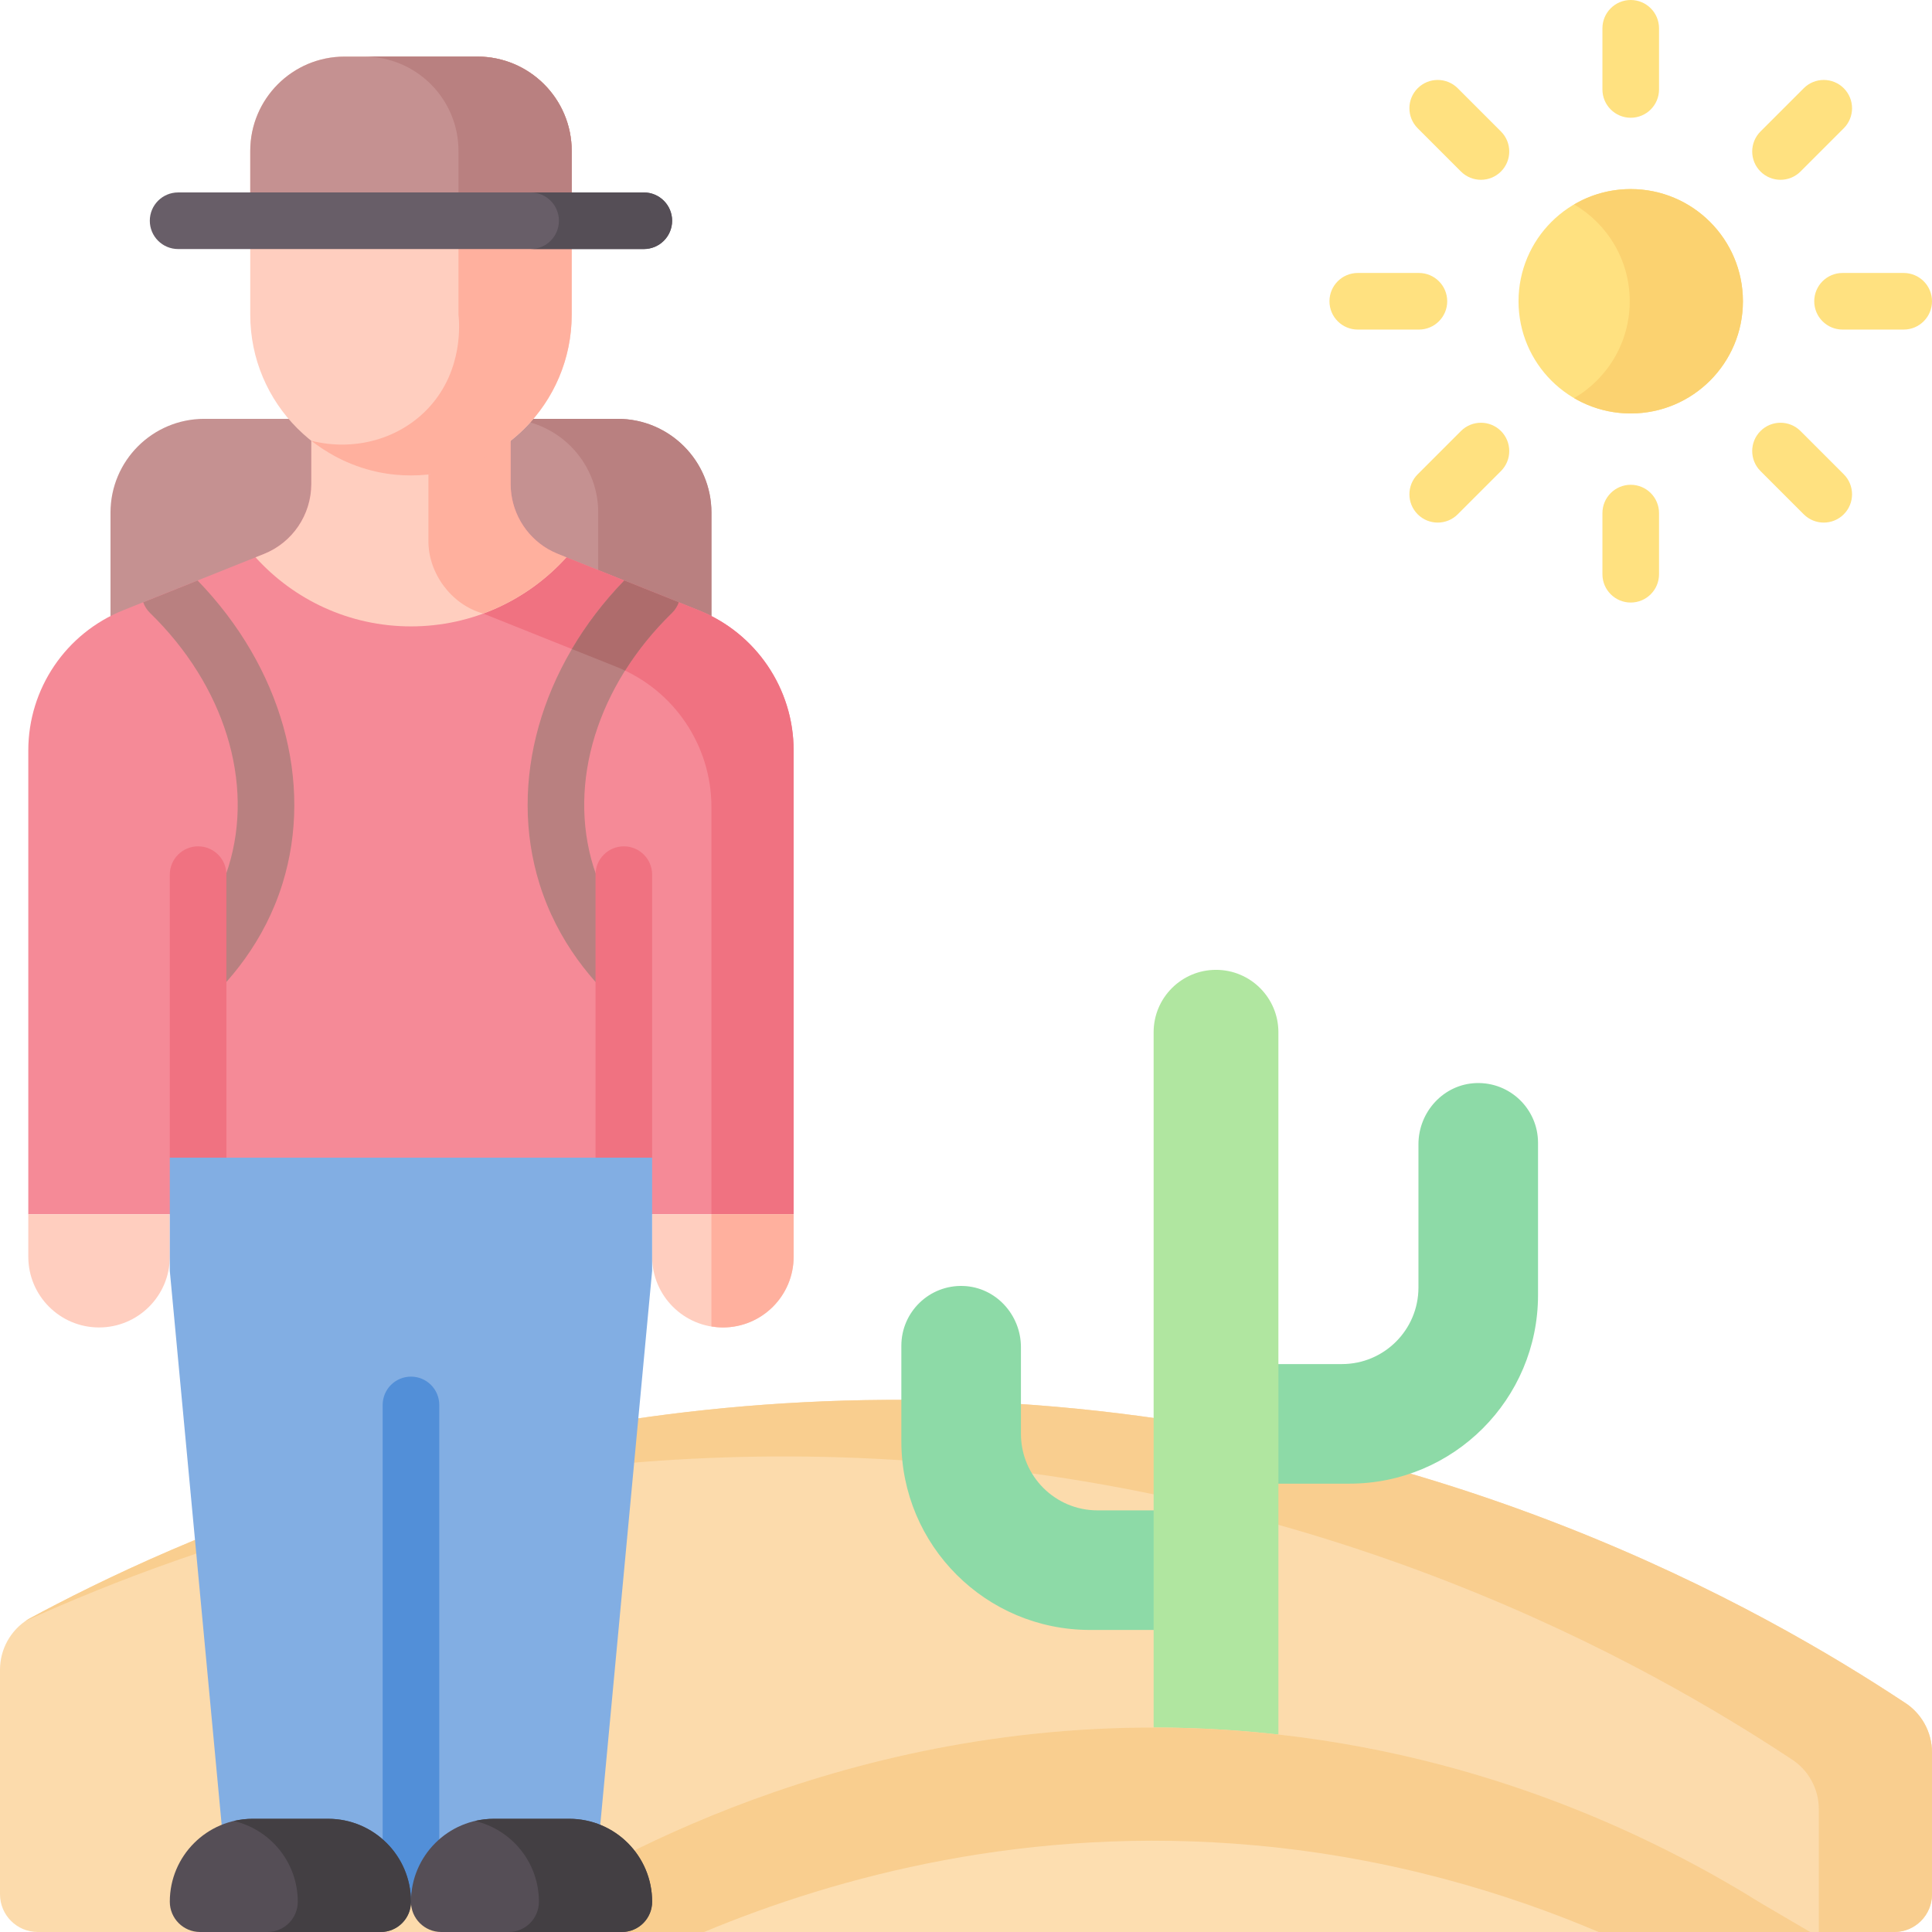 <svg id="Layer_1" enable-background="new 0 0 512 512" height="512" viewBox="0 0 512 512" width="512" xmlns="http://www.w3.org/2000/svg"><g><path d="m7.5 429.091c37.786-20.396 128.045-62.612 249.667-57.727 123.868 4.975 211.573 56.046 247.333 79.663l.118.074c4.593 2.873 7.382 7.908 7.382 13.325v37.574c0 5.523-4.477 10-10 10h-492c-5.523 0-10-4.477-10-10v-59.511c0-5.467 2.84-10.541 7.5-13.398z" fill="#fcdbac"/><path d="m504.618 451.1-.118-.074c-35.76-23.616-123.465-74.688-247.333-79.663-121.622-4.884-211.881 37.331-249.667 57.728-.251.153-.493.316-.733.483 46.396-21.057 123.428-47.105 220.4-43.21 123.868 4.975 211.573 56.047 247.333 79.663l.118.074c4.593 2.873 7.382 7.908 7.382 13.325v32.574h20c5.523 0 10-4.477 10-10v-37.575c0-5.417-2.79-10.452-7.382-13.325z" fill="#f9ce8f"/><g><path d="m357.613 393.185h-31.214c-8.592 0-15.91-6.682-16.215-15.268-.32-9.015 6.892-16.423 15.836-16.423h29.601c11.202 0 20.283-9.081 20.283-20.283v-37.967c0-8.592 6.682-15.91 15.268-16.215 9.015-.32 16.423 6.892 16.423 15.836v40.339c0 27.604-22.378 49.981-49.982 49.981z" fill="#8ddaa7"/></g><g><path d="m288.849 431.954h31.214c8.592 0 15.91-6.682 16.215-15.268.32-9.015-6.892-16.423-15.836-16.423h-29.601c-11.202 0-20.283-9.081-20.283-20.283v-22.967c0-8.592-6.682-15.91-15.268-16.215-9.015-.32-16.423 6.892-16.423 15.836v25.339c0 27.603 22.378 49.981 49.982 49.981z" fill="#8ddaa7"/></g><path d="m338.789 466.981h-33.066v-193.43c0-9.131 7.402-16.533 16.533-16.533 9.131 0 16.533 7.402 16.533 16.533z" fill="#b0e6a0"/><path d="m142.5 504.5c24.686-15.154 95.493-54.084 190.211-45.453 62.987 5.74 109.524 30.051 134.207 45.453l12.808 7.5h-350.171z" fill="#fddeb0"/><path d="m332.711 489.047c36.047 3.285 66.693 12.654 90.952 22.953h56.062l-12.808-7.5c-24.683-15.402-71.22-39.712-134.207-45.453-94.718-8.632-165.525 30.298-190.211 45.453l-12.945 7.5h57.029c35.19-14.657 85.807-28.45 146.128-22.953z" fill="#f9ce8f"/><g><path d="m163.69 255.248h-109.558c-13.723 0-24.847-11.125-24.847-24.847v-94.558c0-13.723 11.125-24.847 24.847-24.847h109.558c13.723 0 24.847 11.125 24.847 24.847v94.557c0 13.723-11.124 24.848-24.847 24.848z" fill="#c59191"/><path d="m163.69 110.995h-30c13.723 0 24.847 11.125 24.847 24.847v94.558c0 13.723-11.125 24.847-24.847 24.847h30c13.723 0 24.847-11.125 24.847-24.847v-94.559c0-13.722-11.124-24.846-24.847-24.846z" fill="#b98080"/><g><path d="m7.5 321.789v-122.919c0-16.356 9.958-31.065 25.144-37.139l37.283-14.913c7.593-3.037 12.572-10.391 12.572-18.57v-16.459h52.821v16.459c0 8.178 4.979 15.532 12.572 18.57l37.283 14.913c15.186 6.075 25.144 20.783 25.144 37.139v122.919z" fill="#f58a97"/><g><path d="m210.321 321.789v-122.918c0-16.356-9.958-31.065-25.144-37.139l-35.082-14.033-22.05 14.894 35.347 14.139c15.186 6.074 25.144 20.783 25.144 37.139v107.918z" fill="#f07281"/></g><path d="m210.321 333.039v-11.25h-37.5v11.25c0 10.355 8.395 18.75 18.75 18.75 10.356 0 18.75-8.395 18.75-18.75z" fill="#ffcebf"/><path d="m45 333.039v-11.25h-37.5v11.25c0 10.355 8.395 18.75 18.75 18.75 10.355 0 18.75-8.395 18.75-18.75z" fill="#ffcebf"/><path d="m188.537 321.789v29.733c.99.161 1.999.267 3.034.267 10.355 0 18.75-8.395 18.75-18.75v-11.25z" fill="#ffb09e"/><path d="m157.821 497h-97.821l-15-160.211v-30h127.821v30z" fill="#82aee3"/><path d="m45 231.789h127.821v75h-127.821z" fill="#f58a97"/><g><path d="m178.05 162.45c-19.73 19.2-27.69 44.97-20.78 67.25 1.92 6.2 4.82 11.49 8.05 15.94v21.98c-8.04-6.96-17.55-17.93-22.37-33.47-8.33-26.86.29-57.38 22.5-80.31l14.42 5.77c-.37 1.04-.97 2.02-1.82 2.84z" fill="#b98080"/><path d="m179.87 159.61-9.59-3.837-4.831-1.932c-5.471 5.648-10.113 11.759-13.884 18.16l11.828 4.731c.764.306 1.511.639 2.248.987 3.389-5.389 7.539-10.529 12.409-15.269.85-.82 1.45-1.8 1.82-2.84z" fill="#ae6c6c"/><path d="m74.87 234.15c-4.82 15.54-14.33 26.51-22.37 33.47v-21.98c3.23-4.45 6.13-9.74 8.05-15.94 6.91-22.28-1.05-48.05-20.78-67.25-.85-.82-1.45-1.8-1.82-2.84l14.42-5.77c22.21 22.94 30.84 53.45 22.5 80.31z" fill="#b98080"/></g><g><path d="m108.911 504.5c-4.142 0-7.5-3.357-7.5-7.5v-124.678c0-4.143 3.358-7.5 7.5-7.5s7.5 3.357 7.5 7.5v124.678c0 4.143-3.358 7.5-7.5 7.5z" fill="#528fd8"/></g><path d="m164.792 512h-47.852c-4.434 0-8.029-3.595-8.029-8.029 0-12.134 9.837-21.971 21.971-21.971h19.969c12.134 0 21.971 9.837 21.971 21.971-.001 4.434-3.595 8.029-8.03 8.029z" fill="#554e56"/><path d="m150.851 482h-19.969c-1.726 0-3.404.206-5.015.582 9.716 2.27 16.955 10.981 16.955 21.389 0 4.435-3.595 8.029-8.029 8.029h30c4.434 0 8.029-3.595 8.029-8.029-.001-12.135-9.837-21.971-21.971-21.971z" fill="#433f43"/><path d="m100.882 512h-47.853c-4.434 0-8.029-3.595-8.029-8.029 0-12.134 9.837-21.971 21.971-21.971h19.969c12.134 0 21.971 9.837 21.971 21.971 0 4.434-3.595 8.029-8.029 8.029z" fill="#554e56"/><path d="m108.911 166c16.34 0 31.028-7.064 41.185-18.301l-12.202-.881c-7.593-3.037-12.572-10.391-12.572-18.569v-16.459h-42.822v16.459c0 8.178-4.979 15.532-12.572 18.569l-2.202.881c10.157 11.237 24.845 18.301 41.185 18.301z" fill="#ffcebf"/><path d="m128.046 162.592c8.525-3.134 16.075-8.283 22.05-14.894-1.581-.633-3.488-1.371-4.922-2.215-6.04-3.554-9.852-10.079-9.852-17.235v-16.459h-21.784v31.459c-.095 8.545 5.99 16.99 14.508 19.344z" fill="#ffb09e"/><path d="m108.911 125.994c-23.524 0-42.593-19.07-42.593-42.593v-43.401c0-13.807 11.193-25 25-25h35.186c13.807 0 25 11.193 25 25v43.401c0 13.547-6.324 25.616-16.181 33.418-2.733 2.163-5.738-11.002-8.956-9.554-3.988 1.794-8.303 17.992-12.83 18.481-1.519.164-3.063.248-4.626.248z" fill="#ffcebf"/><path d="m126.504 15h-30c13.807 0 25 11.193 25 25v43.401c.217 2.014 1.36 14.53-7.751 24.5-7.681 8.405-19.722 11.795-31.253 8.908 3.512 2.73 9.466 6.549 17.64 8.278 3.255.688 6.228.911 8.77.908 23.523 0 42.593-19.07 42.593-42.593v-43.402c.001-13.807-11.192-25-24.999-25z" fill="#ffb09e"/><path d="m66.318 58.5v-18.5c0-13.807 11.193-25 25-25h35.186c13.807 0 25 11.193 25 25v18.5z" fill="#c59191"/><path d="m126.504 15h-30c13.807 0 25 11.193 25 25v18.5h30v-18.5c0-13.807-11.193-25-25-25z" fill="#b98080"/><g><path d="m170.621 66h-123.42c-4.142 0-7.5-3.357-7.5-7.5s3.358-7.5 7.5-7.5h123.42c4.142 0 7.5 3.357 7.5 7.5s-3.358 7.5-7.5 7.5z" fill="#685e68"/></g><path d="m170.621 51h-30c4.142 0 7.5 3.357 7.5 7.5s-3.358 7.5-7.5 7.5h30c4.142 0 7.5-3.357 7.5-7.5s-3.358-7.5-7.5-7.5z" fill="#554e56"/><g><path d="m45 306.789v-75c0-4.143 3.358-7.5 7.5-7.5s7.5 3.357 7.5 7.5v75z" fill="#f07281"/></g><g><path d="m157.821 306.789v-75c0-4.143 3.358-7.5 7.5-7.5s7.5 3.357 7.5 7.5v75z" fill="#f07281"/></g><path d="m86.94 482h-19.969c-1.726 0-3.404.206-5.015.582 9.716 2.27 16.955 10.981 16.955 21.389 0 4.435-3.595 8.029-8.029 8.029h30c4.434 0 8.029-3.595 8.029-8.029 0-12.135-9.837-21.971-21.971-21.971z" fill="#433f43"/></g></g><g><circle cx="432.16" cy="79.84" fill="#ffe180" r="29.734"/><path d="m432.16 50.106c-5.473 0-10.596 1.485-15 4.064 8.812 5.16 14.734 14.72 14.734 25.669s-5.922 20.509-14.734 25.669c4.404 2.579 9.527 4.064 15 4.064 16.422 0 29.734-13.312 29.734-29.733s-13.313-29.733-29.734-29.733z" fill="#fbd270"/><g><g><g><path d="m432.16 31.207c-4.142 0-7.5-3.357-7.5-7.5v-16.207c0-4.143 3.358-7.5 7.5-7.5s7.5 3.357 7.5 7.5v16.207c0 4.143-3.358 7.5-7.5 7.5z" fill="#ffe180"/></g><g><path d="m432.16 159.681c-4.142 0-7.5-3.357-7.5-7.5v-16.207c0-4.143 3.358-7.5 7.5-7.5s7.5 3.357 7.5 7.5v16.207c0 4.142-3.358 7.5-7.5 7.5z" fill="#ffe180"/></g></g><g><g><path d="m376.027 87.34h-16.207c-4.142 0-7.5-3.357-7.5-7.5s3.358-7.5 7.5-7.5h16.207c4.142 0 7.5 3.357 7.5 7.5s-3.358 7.5-7.5 7.5z" fill="#ffe180"/></g><g><path d="m504.5 87.34h-16.207c-4.142 0-7.5-3.357-7.5-7.5s3.358-7.5 7.5-7.5h16.207c4.142 0 7.5 3.357 7.5 7.5s-3.358 7.5-7.5 7.5z" fill="#ffe180"/></g></g></g><g><g><g><path d="m392.468 47.648c-1.919 0-3.839-.732-5.304-2.197l-11.46-11.461c-2.929-2.929-2.928-7.678 0-10.606 2.929-2.928 7.677-2.929 10.607.001l11.46 11.461c2.929 2.929 2.928 7.678 0 10.606-1.464 1.464-3.384 2.196-5.303 2.196z" fill="#ffe180"/></g><g><path d="m483.312 138.492c-1.919 0-3.839-.732-5.303-2.196l-11.46-11.46c-2.929-2.93-2.929-7.678 0-10.607 2.929-2.928 7.678-2.928 10.606 0l11.46 11.46c2.929 2.93 2.929 7.678 0 10.607-1.464 1.464-3.384 2.196-5.303 2.196z" fill="#ffe180"/></g></g><g><g><path d="m381.008 138.492c-1.919 0-3.839-.732-5.303-2.196-2.929-2.93-2.929-7.678 0-10.607l11.46-11.46c2.929-2.928 7.678-2.928 10.606 0 2.929 2.93 2.929 7.678 0 10.607l-11.46 11.46c-1.464 1.464-3.384 2.196-5.303 2.196z" fill="#ffe180"/></g><g><path d="m471.852 47.648c-1.919 0-3.838-.732-5.303-2.196-2.929-2.929-2.929-7.678 0-10.606l11.46-11.461c2.929-2.93 7.677-2.929 10.607-.001 2.929 2.929 2.929 7.678 0 10.606l-11.46 11.461c-1.465 1.465-3.385 2.197-5.304 2.197z" fill="#ffe180"/></g></g></g></g></g></svg>